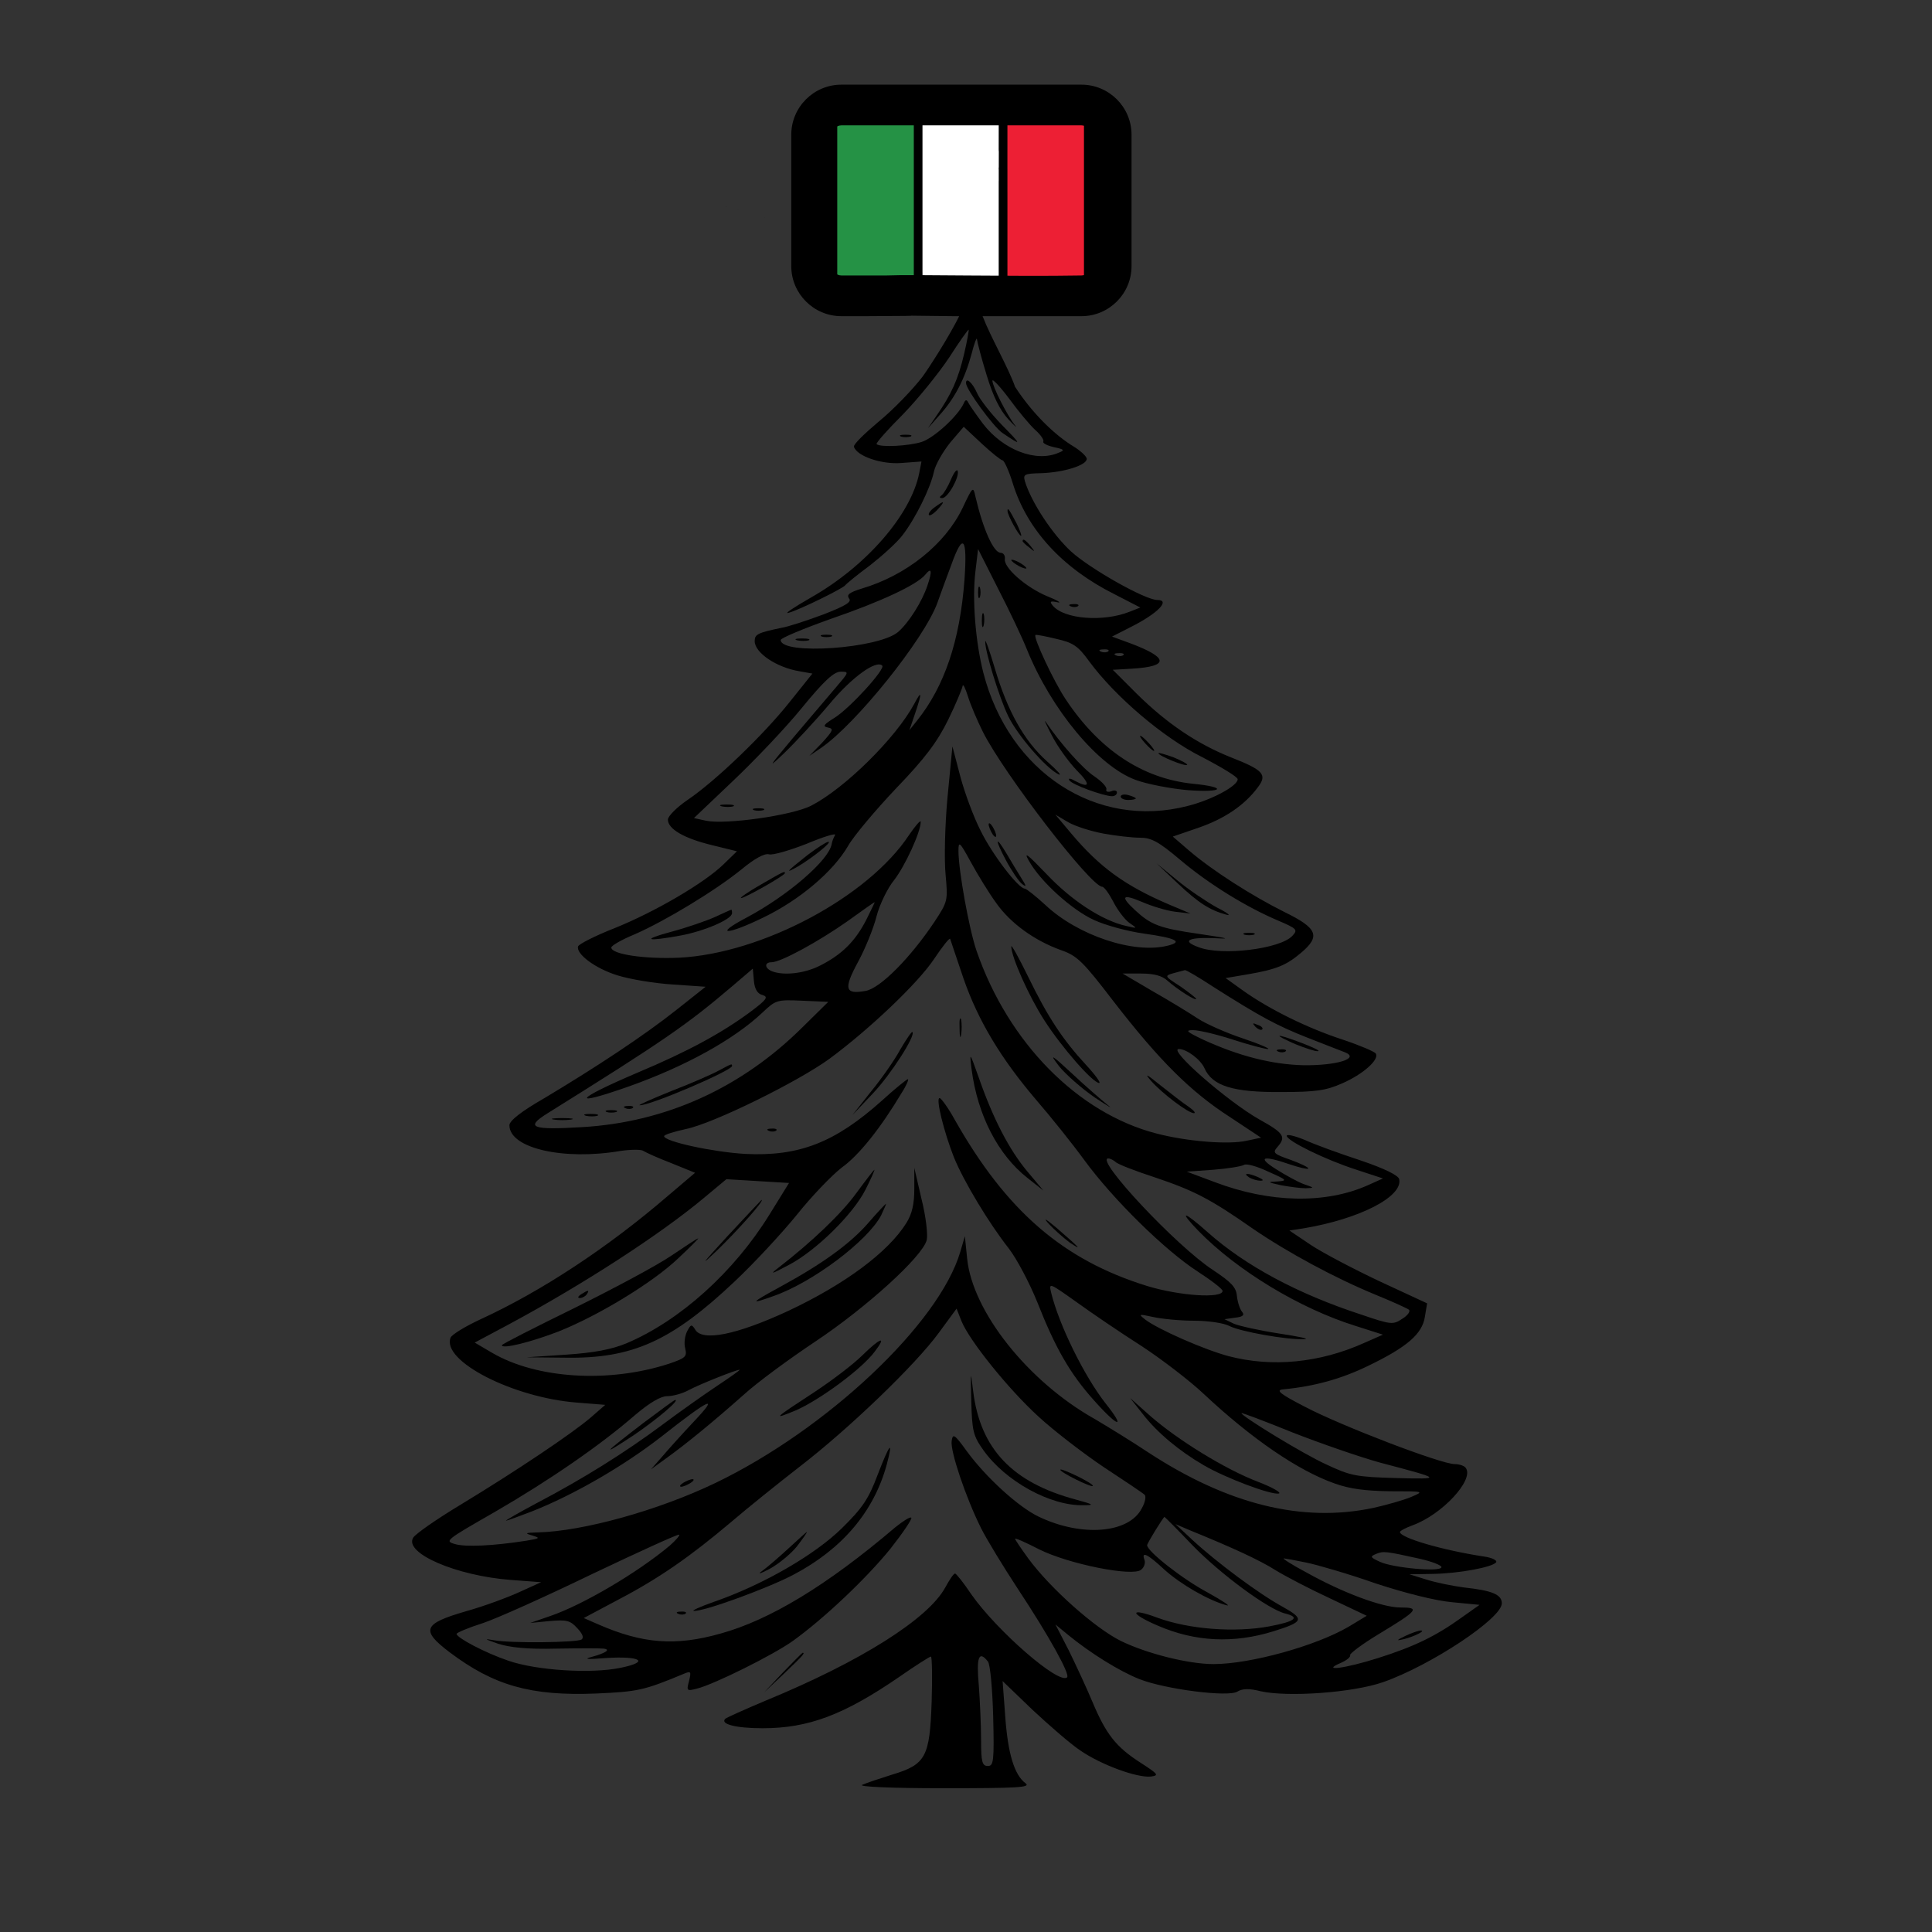 <?xml version="1.0" encoding="UTF-8" standalone="no"?>
<svg
   version="1.0"
   width="512pt"
   height="512pt"
   viewBox="0 0 512 512"
   preserveAspectRatio="xMidYMid meet"
   id="svg162"
   sodipodi:docname="stilyzed-christmas-tree-with-star.svg"
   inkscape:version="1.2.2 (b0a8486541, 2022-12-01)"
   xmlns:inkscape="http://www.inkscape.org/namespaces/inkscape"
   xmlns:sodipodi="http://sodipodi.sourceforge.net/DTD/sodipodi-0.dtd"
   xmlns="http://www.w3.org/2000/svg"
   xmlns:svg="http://www.w3.org/2000/svg">
  <rect x="0" y="0" width="512" height="512" fill="#333333" stroke="none"/>
  <defs
     id="defs166" />
  <sodipodi:namedview
     id="namedview164"
     pagecolor="#ffffff"
     bordercolor="#000000"
     borderopacity="0.25"
     inkscape:showpageshadow="2"
     inkscape:pageopacity="0.0"
     inkscape:pagecheckerboard="0"
     inkscape:deskcolor="#d1d1d1"
     inkscape:document-units="pt"
     showgrid="false"
     inkscape:zoom="0.68272033"
     inkscape:cx="311.98719"
     inkscape:cy="334.69049"
     inkscape:window-width="1410"
     inkscape:window-height="860"
     inkscape:window-x="0"
     inkscape:window-y="0"
     inkscape:window-maximized="1"
     inkscape:current-layer="svg162" />
  <g
     transform="translate(0,512) scale(0.1,-0.1)"
     fill="#000000"
     stroke="none"
     id="g160">
    <path
       d="m 2423,4294 c 1,-1 33,16 70,37 182.579,139.254 -24.743,-177.686 -48,-209 -26,-34 -78,-88 -116,-119 -38,-32 -68,-61 -66,-67 8,-25 73,-47 125,-43 l 54,4 -6,-31 c -22,-110 -140,-246 -286,-329 -47,-27 -74,-45 -60,-41 29,8 143,64 150,73 3,4 32,28 66,53 33,26 72,61 86,80 34,44 74,125 83,168 4,19 24,53 43,77 l 36,42 47,-44 c 27,-25 52,-45 56,-45 4,0 17,-28 27,-61 38,-123 132,-225 270,-294 l 68,-35 -28,-11 c -70,-28 -174,-20 -204,16 -9,11 -7,13 12,9 13,-3 1,5 -27,16 -57,24 -116,76 -112,99 1,9 -4,16 -11,16 -19,0 -47,63 -67,149 -6,28 -7,27 -34,-30 -46,-96 -149,-179 -268,-214 -32,-10 -40,-16 -33,-26 8,-9 -8,-19 -67,-42 -43,-16 -94,-33 -113,-36 -62,-13 -70,-17 -70,-35 0,-31 58,-70 119,-80 l 34,-6 -60,-75 c -69,-87 -197,-210 -271,-260 -28,-19 -52,-43 -52,-52 0,-25 43,-50 118,-68 l 65,-16 -35,-34 c -51,-50 -183,-127 -290,-170 -51,-20 -94,-42 -96,-48 -6,-20 46,-59 105,-77 32,-10 97,-21 146,-24 l 87,-6 -77,-61 c -87,-69 -213,-152 -350,-234 -61,-35 -93,-60 -93,-72 0,-61 143,-94 295,-68 28,4 55,4 60,0 6,-4 39,-19 73,-32 l 64,-26 -73,-62 c -158,-136 -334,-252 -495,-326 -41,-19 -77,-41 -80,-49 -24,-62 166,-159 335,-172 l 75,-6 -39,-34 c -49,-42 -198,-142 -345,-231 -63,-38 -119,-77 -125,-87 -25,-41 114,-101 259,-112 l 80,-6 -55,-25 c -30,-14 -94,-38 -144,-52 -114,-33 -121,-50 -43,-109 117,-88 215,-116 388,-109 111,5 126,8 234,53 17,7 18,5 12,-20 -7,-26 -6,-27 21,-20 45,11 204,90 255,127 82,59 194,165 258,244 33,42 58,79 55,82 -3,3 -22,-9 -43,-26 -181,-154 -332,-245 -462,-281 -120,-34 -207,-27 -324,24 l -39,17 92,49 c 107,56 189,113 298,205 42,36 124,102 182,147 130,100 307,270 369,355 l 47,64 13,-33 c 21,-52 125,-181 204,-253 40,-37 118,-97 173,-134 55,-36 104,-69 108,-73 5,-4 2,-20 -7,-36 -34,-67 -160,-77 -274,-22 -54,26 -139,104 -189,172 -34,47 -38,49 -41,28 -4,-27 38,-151 78,-231 15,-30 59,-102 97,-160 84,-127 139,-227 131,-235 -21,-21 -187,124 -254,220 -20,30 -40,55 -43,55 -4,0 -15,-17 -26,-37 -45,-83 -224,-196 -474,-299 -57,-24 -106,-46 -109,-49 -14,-14 28,-25 99,-25 121,0 215,35 362,136 43,30 81,54 84,54 3,0 4,-54 2,-119 -5,-147 -15,-167 -105,-194 -32,-10 -68,-22 -79,-27 -12,-5 77,-9 215,-9 197,0 232,2 218,13 -30,22 -47,79 -54,177 l -7,94 79,-76 c 44,-41 100,-90 127,-108 55,-38 151,-73 187,-69 22,3 20,6 -28,37 -64,41 -91,75 -127,161 -15,36 -43,96 -62,135 l -36,70 34,-28 c 60,-49 136,-96 189,-117 69,-27 235,-48 259,-33 13,8 31,9 62,1 72,-16 243,-4 324,24 126,44 315,169 315,209 0,23 -25,34 -100,42 -30,4 -75,13 -100,21 l -45,14 62,1 c 69,1 160,18 168,31 3,5 -11,12 -32,15 -112,17 -223,50 -223,65 0,3 15,11 34,18 77,28 162,119 141,151 -3,6 -17,11 -30,11 -36,0 -300,101 -397,152 -66,34 -78,44 -58,46 84,8 155,28 225,62 104,50 144,85 151,130 l 6,36 -125,58 c -68,32 -150,75 -182,96 l -58,39 39,6 c 148,25 262,84 252,130 -2,10 -38,28 -103,50 -55,18 -121,42 -147,54 -27,11 -48,16 -48,11 0,-13 101,-63 185,-90 l 70,-23 -40,-18 c -112,-50 -260,-47 -405,8 l -75,28 70,5 c 39,3 75,9 82,13 6,4 35,-4 64,-18 50,-22 52,-24 24,-26 -27,-1 -27,-2 10,-10 22,-4 51,-8 65,-8 24,1 24,1 -5,11 -16,6 -49,24 -74,40 -51,32 -34,37 38,12 24,-8 45,-13 48,-11 2,3 -19,13 -46,23 -46,16 -49,19 -36,34 24,27 18,37 -47,73 -85,48 -244,187 -214,187 21,0 58,-28 68,-51 21,-47 76,-64 203,-63 92,0 119,4 162,23 55,24 99,63 89,79 -3,5 -43,22 -88,37 -92,30 -194,80 -264,130 l -46,33 59,10 c 76,13 102,24 141,57 52,44 44,65 -44,108 -88,44 -191,110 -253,163 l -43,37 67,23 c 70,24 123,60 158,107 26,34 16,46 -71,80 -90,36 -170,90 -249,168 l -64,64 52,3 c 98,6 96,29 -5,67 l -49,18 49,25 c 72,36 107,72 71,72 -32,0 -177,82 -228,128 -50,46 -106,131 -123,187 -5,18 -1,20 43,21 60,2 121,21 121,38 0,6 -15,20 -32,31 -54,32 -114,92 -158,160 -35.483,101.541 -187.173,321.226 -19,226 38,-22 69,-37 69,-33 -63.748,692.123 -288.168,238.861 -317,6 z m 257,64 c -1786.667,508 -893.333,254 0,0 z m -125,-176 c -16,-68 -34,-107 -72,-162 l -24,-35 31,35 c 40,44 67,96 85,163 7,28 14,45 14,38 1,-8 12,-51 26,-96 17,-56 35,-92 57,-116 18,-19 26,-26 17,-15 -21,27 -59,102 -59,117 0,6 20,-15 44,-47 24,-33 55,-70 69,-83 15,-13 24,-27 22,-31 -3,-4 10,-11 28,-15 28,-6 30,-8 12,-15 -60,-26 -147,8 -200,77 -18,24 -36,50 -39,56 -4,9 -8,8 -12,-2 -15,-33 -78,-91 -111,-102 -34,-11 -110,-15 -120,-6 -2,3 29,38 69,78 40,41 95,109 123,151 27,42 51,76 52,74 1,-1 -4,-30 -12,-64 z m 1,-598 c -12,-162 -53,-283 -126,-374 l -20,-25 15,44 c 19,56 18,64 -2,26 -49,-91 -184,-224 -273,-270 -50,-26 -228,-51 -279,-40 l -32,7 103,98 c 57,54 140,141 183,194 59,72 85,96 103,96 23,0 22,-1 -13,-42 -20,-24 -71,-83 -113,-133 -67,-80 -69,-84 -23,-40 29,28 82,85 119,129 59,71 124,118 140,102 9,-9 -86,-113 -126,-138 -29,-18 -33,-23 -18,-26 16,-3 14,-8 -15,-40 l -34,-35 31,21 c 92,63 273,288 308,384 8,23 25,69 37,101 31,87 43,74 35,-39 z m 165,-184 c 65,-161 190,-311 289,-347 30,-11 92,-23 138,-27 95,-7 106,8 13,17 -134,14 -248,90 -337,224 -32,48 -86,164 -80,170 1,2 26,-3 55,-10 45,-10 58,-19 87,-59 69,-94 197,-203 299,-254 52,-27 95,-53 95,-59 0,-18 -69,-55 -133,-71 -241,-62 -473,89 -541,353 -21,82 -30,196 -21,269 l 7,59 53,-105 c 30,-58 64,-130 76,-160 z m -263,169 c -14,-43 -49,-98 -77,-123 -50,-45 -312,-63 -312,-22 0,5 60,30 133,56 131,45 228,90 250,117 17,21 19,10 6,-28 z m 479,-175 c -3,-3 -12,-4 -19,-1 -8,3 -5,6 6,6 11,1 17,-2 13,-5 z m 40,-10 c -3,-3 -12,-4 -19,-1 -8,3 -5,6 6,6 11,1 17,-2 13,-5 z m -372,-204 c 56,-111 286,-410 316,-410 5,0 18,-18 29,-39 11,-22 30,-47 42,-56 23,-16 23,-16 -7,-9 -64,14 -146,68 -212,138 -49,51 -61,61 -47,36 30,-55 114,-131 173,-158 30,-14 89,-30 132,-36 86,-12 105,-22 64,-32 -90,-23 -239,27 -325,108 -25,23 -49,42 -54,43 -17,0 -86,90 -117,153 -18,35 -42,99 -54,144 l -21,80 -13,-135 c -7,-75 -9,-167 -5,-206 6,-67 6,-70 -29,-123 -64,-96 -144,-177 -183,-184 -55,-10 -59,5 -20,77 19,35 41,89 49,121 8,31 29,74 46,95 29,37 71,128 71,155 0,6 -14,-10 -31,-35 -108,-164 -390,-314 -609,-325 -92,-4 -180,9 -180,27 0,5 28,21 62,35 82,36 214,116 283,172 35,29 61,43 73,40 9,-3 54,10 100,28 45,19 79,29 75,23 -4,-7 -8,-17 -9,-24 -7,-42 -115,-136 -226,-195 -89,-47 -52,-47 46,1 95,46 184,121 224,190 14,25 72,94 127,152 77,80 109,123 138,182 20,41 37,82 38,89 1,7 7,-5 14,-27 7,-23 25,-65 40,-95 z m 319,-269 c 33,-6 76,-11 97,-11 30,0 49,-10 107,-59 77,-65 177,-126 260,-161 49,-21 52,-24 37,-40 -32,-35 -188,-54 -249,-30 -44,16 -29,26 37,24 52,-3 46,-1 -35,11 -105,15 -128,24 -170,63 -40,37 -34,44 18,22 25,-11 64,-23 87,-26 l 42,-5 -57,24 c -117,50 -184,99 -259,188 l -42,50 34,-20 c 19,-11 61,-24 93,-30 z m -284,-184 c 38,-54 102,-100 172,-125 43,-15 58,-30 140,-137 120,-155 203,-238 307,-305 l 83,-55 -38,-8 c -48,-11 -158,-2 -239,19 -209,54 -393,241 -477,484 -20,58 -48,214 -48,265 0,27 3,25 33,-30 18,-33 48,-82 67,-108 z m -344,-44 c -29,-57 -65,-93 -123,-122 -41,-21 -96,-27 -127,-15 -20,8 -21,24 -1,24 24,0 123,54 200,108 39,28 71,51 73,51 1,1 -9,-20 -22,-46 z m 257,-155 c 39,-113 100,-214 194,-324 38,-44 95,-115 127,-159 77,-105 214,-239 299,-294 37,-24 67,-47 67,-52 0,-21 -115,-13 -200,13 -223,69 -373,199 -510,441 -17,31 -36,57 -40,57 -11,0 12,-91 38,-157 26,-64 93,-175 145,-241 21,-27 55,-91 76,-143 48,-122 87,-190 151,-261 64,-72 85,-76 29,-6 -56,72 -122,206 -143,291 -7,29 -6,28 66,-23 40,-29 118,-82 173,-117 55,-36 129,-93 165,-127 127,-119 250,-203 346,-237 41,-15 83,-20 148,-21 90,0 91,0 56,-15 -19,-8 -64,-21 -100,-29 -189,-40 -386,9 -597,147 -45,30 -109,69 -141,88 -177,99 -325,285 -339,426 l -6,59 -12,-41 c -56,-191 -354,-471 -649,-613 -152,-73 -351,-128 -470,-131 -34,-1 -37,-2 -16,-8 23,-7 21,-8 -15,-14 -89,-14 -162,-17 -189,-9 -29,8 -24,11 105,85 145,84 280,177 372,257 39,33 68,50 85,50 15,0 41,7 57,16 30,16 126,54 135,54 3,0 -24,-19 -60,-43 -36,-24 -101,-70 -145,-103 -98,-73 -210,-143 -330,-206 -49,-26 -87,-48 -84,-48 3,0 33,11 67,24 112,44 245,121 345,199 128,101 155,113 87,41 -31,-33 -69,-75 -85,-94 l -30,-34 40,29 c 53,38 125,97 205,168 36,33 122,96 191,142 135,90 284,225 295,269 3,15 -2,61 -14,109 l -19,82 v -56 c 0,-40 -6,-66 -21,-90 -48,-77 -162,-162 -313,-233 -138,-64 -229,-82 -247,-49 -9,14 -11,14 -21,-5 -6,-12 -9,-32 -5,-46 5,-21 1,-25 -43,-40 -160,-52 -351,-40 -469,29 l -46,27 90,48 c 199,107 402,239 517,335 l 60,50 83,-5 83,-5 -52,-84 c -94,-152 -237,-281 -379,-341 -39,-16 -85,-25 -160,-30 l -105,-7 103,-1 c 178,-3 282,44 450,203 51,48 125,128 164,176 39,49 93,105 119,125 46,33 103,105 158,197 13,20 20,37 17,37 -3,0 -34,-25 -68,-56 -125,-112 -220,-149 -363,-142 -86,5 -215,33 -215,47 0,4 26,12 58,19 73,15 296,125 380,186 107,79 235,201 277,264 22,33 41,57 43,54 1,-4 17,-50 35,-104 z m -532,-45 c 16,-5 11,-12 -33,-45 -76,-56 -164,-104 -297,-160 -169,-72 -183,-93 -24,-37 149,53 278,124 354,196 35,33 38,34 105,31 l 69,-3 -68,-67 c -162,-161 -362,-252 -584,-265 -134,-8 -152,-1 -93,36 311,194 370,235 490,337 l 55,47 3,-33 c 2,-22 10,-34 23,-37 z m 1194,22 c 126,-80 169,-103 250,-135 44,-17 89,-35 100,-39 39,-16 -23,-35 -110,-34 -84,2 -171,24 -267,68 -44,21 -48,25 -26,25 15,0 62,-11 105,-25 43,-14 85,-25 93,-25 8,0 -21,13 -66,28 -45,15 -99,39 -120,53 -21,14 -75,47 -119,72 l -80,47 h 49 c 35,0 56,-6 70,-19 26,-23 76,-55 76,-48 0,2 -19,17 -42,33 -42,27 -43,28 -18,35 14,4 27,7 30,8 3,1 37,-19 75,-44 z m -259,-464 c 5,-6 52,-24 104,-41 104,-35 147,-57 260,-136 92,-63 218,-131 325,-175 44,-18 84,-36 89,-40 4,-4 -3,-15 -18,-24 -24,-16 -29,-16 -108,11 -169,55 -308,130 -407,218 -64,57 -79,60 -26,5 103,-106 270,-207 418,-253 l 72,-23 -50,-22 c -118,-53 -244,-65 -359,-35 -64,17 -187,71 -221,97 -19,15 -17,15 20,7 22,-5 71,-10 108,-10 38,0 80,-6 95,-14 29,-15 153,-37 199,-35 15,1 -15,7 -67,15 -52,8 -106,20 -120,26 l -25,12 28,4 c 20,2 26,7 19,15 -6,7 -12,25 -14,42 -2,24 -15,37 -63,69 -97,63 -315,296 -278,296 5,0 13,-4 19,-9 z m 701,-797 c 167,-44 166,-44 43,-41 -107,3 -121,6 -185,36 -60,27 -225,128 -225,136 0,2 61,-21 135,-51 74,-29 178,-65 232,-80 z m -496,-220 c 74,-76 200,-169 245,-180 40,-10 27,-21 -42,-34 -91,-17 -213,-8 -297,23 -75,28 -74,11 1,-21 99,-43 201,-48 307,-15 80,25 83,32 24,65 -61,33 -174,117 -239,177 l -45,42 35,-15 c 118,-48 189,-81 230,-107 26,-16 91,-50 145,-75 l 97,-46 -48,-29 c -87,-51 -261,-99 -358,-99 -67,0 -177,28 -245,61 -69,34 -188,140 -246,219 -19,26 -35,50 -35,52 0,3 29,-10 64,-28 78,-39 248,-73 270,-54 8,6 12,18 9,26 -9,24 8,16 52,-25 43,-39 117,-82 165,-95 14,-4 -9,11 -50,34 -66,35 -160,109 -160,125 0,5 43,75 46,75 1,0 35,-34 75,-76 z m -1386,0 C 1688,951 1544,867 1460,838 l -55,-19 51,5 c 45,4 55,2 74,-19 14,-15 18,-25 11,-30 -14,-8 -186,-10 -231,-2 -29,5 -27,4 10,-9 31,-10 78,-15 155,-13 61,1 116,1 124,0 21,-2 6,-12 -31,-22 -23,-6 -12,-7 37,-3 94,6 118,-10 39,-26 -78,-16 -222,-7 -297,19 -62,21 -137,61 -137,71 0,3 30,16 68,28 37,12 168,71 292,131 124,59 227,106 230,104 2,-2 -9,-15 -25,-29 z m 1988,-35 c 31,-7 57,-17 57,-22 0,-14 -129,-2 -163,14 -26,12 -27,14 -10,21 19,8 26,7 116,-13 z m -301,-10 c 29,-6 112,-30 183,-55 79,-26 159,-46 203,-50 l 73,-7 -48,-34 c -68,-49 -126,-77 -221,-107 -88,-28 -153,-36 -99,-13 16,7 27,16 25,21 -1,4 32,29 75,55 106,64 111,71 58,71 -48,0 -153,39 -251,94 -36,19 -62,36 -58,36 4,0 31,-5 60,-11 z M 2618,717 c 6,-7 12,-71 14,-145 3,-120 1,-132 -14,-132 -15,0 -18,10 -18,68 0,38 -3,103 -6,145 -7,76 0,94 24,64 z"
       id="path40"
       sodipodi:nodetypes="cccccccccccccccccsccccccccsccccccsccccsccccccccccscccccccccccccccccccccccsccsccccccccccccccscscsccsscscccscccccccccccccccsccccccsccsccccccccccccsccccccccccccccccccsccccccccsccccccccccccscccscccccccsccccccccscccccccccccccsccccccccccsccccscccccccccccccccccsccccccccsccccccccccccsccccccscccccccccccccsccscccccccccccscccscccccccccccccccccccccccssccccscccccccsccscccccccccccccccccccccccccscssccscccccccscccscccccccccccccccsccccccsccsccsccccccccccccccsccccccsssssccscsccsccccccccccccccccsccsccccccsccccsccccccccccccccccsccsccscccsscccccccccccccccscccccscccsccccccccscssccsscc" />
    <path
       d="M2560 4105 c0 -17 72 -115 96 -132 53 -36 53 -34 -1 21 -29 30 -59 68 -66 85 -12 27 -29 42 -29 26z"
       id="path42" />
    <path
       d="M2388 3963 c6 -2 18 -2 25 0 6 3 1 5 -13 5 -14 0 -19 -2 -12 -5z"
       id="path44" />
    <path
       d="M1913 2983 c9 -2 23 -2 30 0 6 3 -1 5 -18 5 -16 0 -22 -2 -12 -5z"
       id="path46" />
    <path
       d="M1998 2973 c6 -2 18 -2 25 0 6 3 1 5 -13 5 -14 0 -19 -2 -12 -5z"
       id="path48" />
    <path
       d="M2592 3550 c0 -14 2 -19 5 -12 2 6 2 18 0 25 -3 6 -5 1 -5 -13z"
       id="path50" />
    <path
       d="M2602 3475 c0 -16 2 -22 5 -12 2 9 2 23 0 30 -3 6 -5 -1 -5 -18z"
       id="path52" />
    <path
       d="M2611 3420 c-1 -25 37 -149 61 -198 24 -50 99 -137 133 -154 11 -5 -3 10 -31 35 -60 54 -104 132 -138 247 -14 47 -25 78 -25 70z"
       id="path54" />
    <path
       d="M2787 3172 c15 -30 45 -71 66 -93 38 -38 36 -50 -5 -28 -12 7 -18 7 -14 1 6 -11 91 -42 113 -42 7 0 13 4 13 10 0 5 -7 7 -15 3 -9 -3 -15 -1 -13 5 2 6 -12 21 -31 34 -31 20 -92 89 -129 144 -7 10 0 -5 15 -34z"
       id="path56" />
    <path
       d="M3035 3150 c10 -11 20 -20 23 -20 3 0 -3 9 -13 20 -10 11 -20 20 -23 20 -3 0 3 -9 13 -20z"
       id="path58" />
    <path
       d="M3070 3124 c0 -7 71 -36 76 -31 2 2 -14 11 -36 20 -22 8 -40 13 -40 11z"
       id="path60" />
    <path
       d="M2970 3009 c0 -5 9 -9 20 -9 11 0 20 2 20 4 0 2 -9 6 -20 9 -11 3 -20 1 -20 -4z"
       id="path62" />
    <path
       d="M2178 3433 c6 -2 18 -2 25 0 6 3 1 5 -13 5 -14 0 -19 -2 -12 -5z"
       id="path64" />
    <path
       d="M2113 3423 c9 -2 23 -2 30 0 6 3 -1 5 -18 5 -16 0 -22 -2 -12 -5z"
       id="path66" />
    <path
       d="M2620 2935 c0 -5 5 -17 10 -25 5 -8 10 -10 10 -5 0 6 -5 17 -10 25 -5 8 -10 11 -10 5z"
       id="path68" />
    <path
       d="M2140 2854 c-57 -45 -62 -51 -25 -30 40 24 92 66 80 65 -5 0 -30 -16 -55 -35z"
       id="path70" />
    <path
       d="M2666 2840 c15 -28 34 -56 43 -63 12 -9 11 -5 -3 17 -10 16 -27 44 -38 63 -31 52 -32 39 -2 -17z"
       id="path72" />
    <path
       d="M2015 2775 c-33 -19 -56 -35 -51 -35 10 0 116 60 116 66 0 6 -1 6 -65 -31z"
       id="path74" />
    <path
       d="M1895 2690 c-22 -10 -74 -28 -115 -39 -82 -22 -68 -27 25 -10 63 12 135 43 135 59 0 6 -1 10 -2 9 -2 0 -21 -9 -43 -19z"
       id="path76" />
    <path
       d="M3120 2780 c56 -53 86 -72 130 -84 14 -4 3 5 -25 19 -27 15 -75 47 -105 72 l-55 45 55 -52z"
       id="path78" />
    <path
       d="M3298 2643 c6 -2 18 -2 25 0 6 3 1 5 -13 5 -14 0 -19 -2 -12 -5z"
       id="path80" />
    <path
       d="M2680 2612 c0 -28 47 -133 87 -195 46 -72 129 -167 146 -167 5 0 -10 21 -35 48 -61 66 -101 126 -153 233 -25 51 -45 87 -45 81z"
       id="path82" />
    <path
       d="M2807 2294 c18 -22 60 -59 95 -83 35 -23 50 -32 33 -19 -16 13 -59 50 -94 83 -56 52 -61 54 -34 19z"
       id="path84" />
    <path
       d="M3050 2256 c30 -34 99 -86 114 -86 6 0 -1 8 -14 17 -14 9 -47 35 -75 57 -37 30 -43 33 -25 12z"
       id="path86" />
    <path
       d="M2543 2395 c0 -22 2 -30 4 -17 2 12 2 30 0 40 -3 9 -5 -1 -4 -23z"
       id="path88" />
    <path
       d="M2386 2339 c-15 -28 -50 -78 -78 -112 l-49 -62 54 57 c49 52 114 154 105 163 -2 2 -16 -19 -32 -46z"
       id="path90" />
    <path
       d="M2575 2285 c16 -121 70 -225 147 -286 l43 -34 -42 50 c-48 57 -91 140 -128 246 -26 73 -26 73 -20 24z"
       id="path92" />
    <path
       d="M2038 2123 c7 -3 16 -2 19 1 4 3 -2 6 -13 5 -11 0 -14 -3 -6 -6z"
       id="path94" />
    <path
       d="M2270 1959 c-39 -54 -116 -128 -205 -197 -26 -20 -23 -20 24 5 72 37 172 135 205 201 14 28 25 52 23 52 -1 0 -22 -27 -47 -61z"
       id="path96" />
    <path
       d="M1926 1842 c-66 -72 -73 -81 -27 -37 55 53 129 136 119 135 -1 -1 -43 -45 -92 -98z"
       id="path98" />
    <path
       d="M2301 1879 c-48 -55 -121 -108 -233 -169 -79 -43 -83 -48 -19 -25 104 36 250 146 286 214 8 17 14 31 13 31 -2 -1 -23 -23 -47 -51z"
       id="path100" />
    <path
       d="M2780 1876 c14 -15 39 -37 55 -49 36 -24 26 -14 -35 39 -30 25 -37 29 -20 10z"
       id="path102" />
    <path
       d="M1780 1793 c-36 -25 -152 -87 -257 -139 -106 -52 -193 -96 -193 -99 0 -11 76 8 149 36 106 42 251 130 318 194 32 30 56 54 53 53 -3 0 -34 -21 -70 -45z"
       id="path104" />
    <path
       d="M1540 1690 c-9 -6 -10 -10 -3 -10 6 0 15 5 18 10 8 12 4 12 -15 0z"
       id="path106" />
    <path
       d="M2285 1528 c-22 -22 -78 -65 -125 -96 -110 -72 -115 -76 -52 -50 63 27 176 110 210 156 33 43 16 38 -33 -10z"
       id="path108" />
    <path
       d="M1705 1349 c-107 -82 -116 -92 -25 -32 63 43 123 94 109 93 -2 0 -40 -28 -84 -61z"
       id="path110" />
    <path
       d="M3029 1372 c38 -49 97 -98 161 -135 58 -34 178 -79 199 -75 8 2 -16 16 -55 31 -89 34 -214 112 -285 174 l-54 48 34 -43z"
       id="path112" />
    <path
       d="M1810 1190 c-8 -5 -10 -10 -5 -10 6 0 17 5 25 10 8 5 11 10 5 10 -5 0 -17 -5 -25 -10z"
       id="path114" />
    <path
       d="M1905 2283 c-16 -9 -73 -34 -125 -54 -52 -21 -90 -38 -85 -38 26 -2 245 92 245 104 0 7 -1 6 -35 -12z"
       id="path116" />
    <path
       d="M1658 2183 c7 -3 16 -2 19 1 4 3 -2 6 -13 5 -11 0 -14 -3 -6 -6z"
       id="path118" />
    <path
       d="M1608 2173 c6 -2 18 -2 25 0 6 3 1 5 -13 5 -14 0 -19 -2 -12 -5z"
       id="path120" />
    <path
       d="M1553 2163 c9 -2 23 -2 30 0 6 3 -1 5 -18 5 -16 0 -22 -2 -12 -5z"
       id="path122" />
    <path
       d="M1468 2153 c12 -2 32 -2 45 0 12 2 2 4 -23 4 -25 0 -35 -2 -22 -4z"
       id="path124" />
    <path
       d="M3327 2399 c7 -7 15 -10 18 -7 3 3 -2 9 -12 12 -14 6 -15 5 -6 -5z"
       id="path126" />
    <path
       d="M3415 2361 c22 -11 54 -22 70 -26 18 -3 9 3 -20 15 -68 27 -100 34 -50 11z"
       id="path128" />
    <path
       d="M3388 2333 c7 -3 16 -2 19 1 4 3 -2 6 -13 5 -11 0 -14 -3 -6 -6z"
       id="path130" />
    <path
       d="M3725 785 c-25 -12 -26 -14 -5 -9 28 7 60 23 45 23 -5 0 -23 -6 -40 -14z"
       id="path132" />
    <path
       d="M2520 3849 c-8 -19 -19 -37 -24 -41 -7 -5 -7 -8 1 -8 15 0 46 56 41 72 -2 6 -10 -4 -18 -23z"
       id="path134" />
    <path
       d="M2476 3775 c-11 -8 -17 -17 -14 -20 2 -3 13 4 23 15 21 23 18 25 -9 5z"
       id="path136" />
    <path
       d="M2670 3766 c0 -11 30 -66 36 -66 2 0 -3 15 -12 33 -19 36 -24 44 -24 33z"
       id="path138" />
    <path
       d="M2710 3686 c0 -2 8 -10 18 -17 15 -13 16 -12 3 4 -13 16 -21 21 -21 13z"
       id="path140" />
    <path
       d="M2680 3636 c0 -3 9 -10 20 -16 11 -6 20 -8 20 -6 0 3 -9 10 -20 16 -11 6 -20 8 -20 6z"
       id="path142" />
    <path
       d="M2838 3513 c7 -3 16 -2 19 1 4 3 -2 6 -13 5 -11 0 -14 -3 -6 -6z"
       id="path144" />
    <path
       d="M3310 2000 c8 -5 22 -9 30 -9 10 0 8 3 -5 9 -27 12 -43 12 -25 0z"
       id="path146" />
    <path
       d="M2574 1407 c2 -79 5 -92 32 -130 58 -82 177 -148 265 -146 30 0 28 2 -20 15 -168 45 -253 134 -272 287 -7 58 -7 56 -5 -26z"
       id="path148" />
    <path
       d="M2326 1212 c-24 -64 -40 -88 -95 -142 -71 -70 -209 -150 -339 -195 -37 -13 -61 -24 -53 -24 26 -2 196 60 264 96 129 68 213 167 247 292 18 68 8 56 -24 -27z"
       id="path150" />
    <path
       d="M2810 1225 c0 -7 81 -47 86 -43 2 3 -17 14 -41 26 -25 12 -45 20 -45 17z"
       id="path152" />
    <path
       d="M2090 1017 c-25 -23 -56 -50 -70 -60 -14 -10 -6 -8 19 5 24 13 57 40 73 60 16 21 28 38 26 38 -1 0 -23 -20 -48 -43z"
       id="path154" />
    <path
       d="M1798 843 c7 -3 16 -2 19 1 4 3 -2 6 -13 5 -11 0 -14 -3 -6 -6z"
       id="path156" />
    <path
       d="M2075 688 l-50 -53 53 50 c48 46 57 55 49 55 -1 0 -25 -24 -52 -52z"
       id="path158" />
  </g>
  <g
     id="g613"
     transform="translate(-12.567,-63.696)">
    <path
       style="fill:#ffffff;stroke-width:0.093"
       inkscape:connector-curvature="0"
       d="m 277.285,103.342 v -8.992 h -20.292 v 48.814 h 20.292 v -34.683 c 0,-0.709 0.505,-1.285 1.127,-1.285 v -2.569 c -0.623,0 -1.127,-0.575 -1.127,-1.285 z"
       id="path3828" />
    <rect
       style="fill:#259245;stroke-width:0.093"
       x="234.359"
       y="94.251"
       width="20.466"
       height="49.013"
       id="rect3830" />
    <rect
       style="fill:#259245;stroke-width:0.093"
       x="234.447"
       y="94.35"
       width="20.292"
       height="48.814"
       id="rect3832" />
    <path
       style="fill:#ed1f34;stroke-width:0.093"
       inkscape:connector-curvature="0"
       d="m 279.452,143.264 v -34.783 c 0,-0.653 -0.467,-1.185 -1.04,-1.185 h -0.087 v -2.768 h 0.087 c 0.573,0 1.04,-0.532 1.04,-1.185 v -9.091 h 20.466 v 49.013 z"
       id="path3834" />
    <path
       style="fill:#ed1f34;stroke-width:0.093"
       inkscape:connector-curvature="0"
       d="m 279.539,103.342 c 0,0.709 -0.505,1.285 -1.127,1.285 v 2.569 c 0.623,0 1.127,0.575 1.127,1.285 v 34.683 h 20.292 V 94.35 h -20.292 z"
       id="path3836" />
    <path
       inkscape:connector-curvature="0"
       d="m 300.958,91.781 h -67.639 c -0.623,0 -1.127,0.575 -1.127,1.285 v 51.383 c 0,0.709 0.505,1.285 1.127,1.285 h 67.639 c 0.623,0 1.127,-0.575 1.127,-1.285 V 93.066 c 9e-5,-0.709 -0.505,-1.285 -1.127,-1.285 z m -1.127,51.383 h -20.292 v -34.683 c 0,-0.709 -0.505,-1.285 -1.127,-1.285 -0.623,0 -1.127,0.575 -1.127,1.285 v 34.683 h -20.292 V 94.35 h 20.292 l -0.033,14.096 c -0.002,0.709 0.604,-0.141 1.227,-0.141 0.623,0 1.061,0.817 1.061,0.108 V 94.35 h 20.292 z M 234.447,94.35 h 20.292 v 48.814 h -20.292 z"
       id="path3838"
       sodipodi:nodetypes="ssssssscsccsssccccsssccccccsc"
       style="stroke-width:0.093" />
    <path
       d="M 299.168,86.132 H 235.53 c -7.316,0 -13.268,5.955 -13.268,13.274 v 34.806 c 0,7.319 5.952,13.273 13.268,13.273 h 6.577 c 23.825,-0.083 0.361,-0.243 23.268,5.4e-4 h 33.794 c 7.316,0 13.269,-5.955 13.269,-13.273 V 99.406 c -5.2e-4,-7.319 -5.953,-13.274 -13.269,-13.274 z m 2.48,48.08 c 0,1.346 -1.136,2.484 -2.48,2.484 -18.377,0.314 -44.55,-0.296 -51.666,0 h -11.972 c -1.344,0 -2.48,-1.138 -2.48,-2.484 V 99.406 c 0,-1.347 1.136,-2.486 2.48,-2.486 h 63.638 c 1.344,0 2.48,1.138 2.48,2.486 v 34.806 z"
       id="path4057"
       inkscape:connector-curvature="0"
       style="stroke-width:0.53"
       sodipodi:nodetypes="sssssccsscscccsssssscc" />
  </g>
  <path
     sodipodi:type="star"
     style="opacity:0.96;fill:none;stroke-width:0.75"
     id="path721"
     inkscape:flatsided="false"
     sodipodi:sides="5"
     sodipodi:cx="122.30341"
     sodipodi:cy="109.21097"
     sodipodi:r1="64.374596"
     sodipodi:r2="32.187302"
     sodipodi:arg1="0.75121821"
     sodipodi:arg2="1.3795367"
     inkscape:rounded="0"
     inkscape:randomized="0"
     d="M 169.352,153.149 128.422,140.811 95.055,167.534 94.14,124.795 58.414,101.319 98.779,87.242 110.066,46.01 135.928,80.049 178.629,78.042 154.248,113.157 Z"
     inkscape:transform-center-x="3.7815435"
     inkscape:transform-center-y="-2.4386741" />
</svg>
